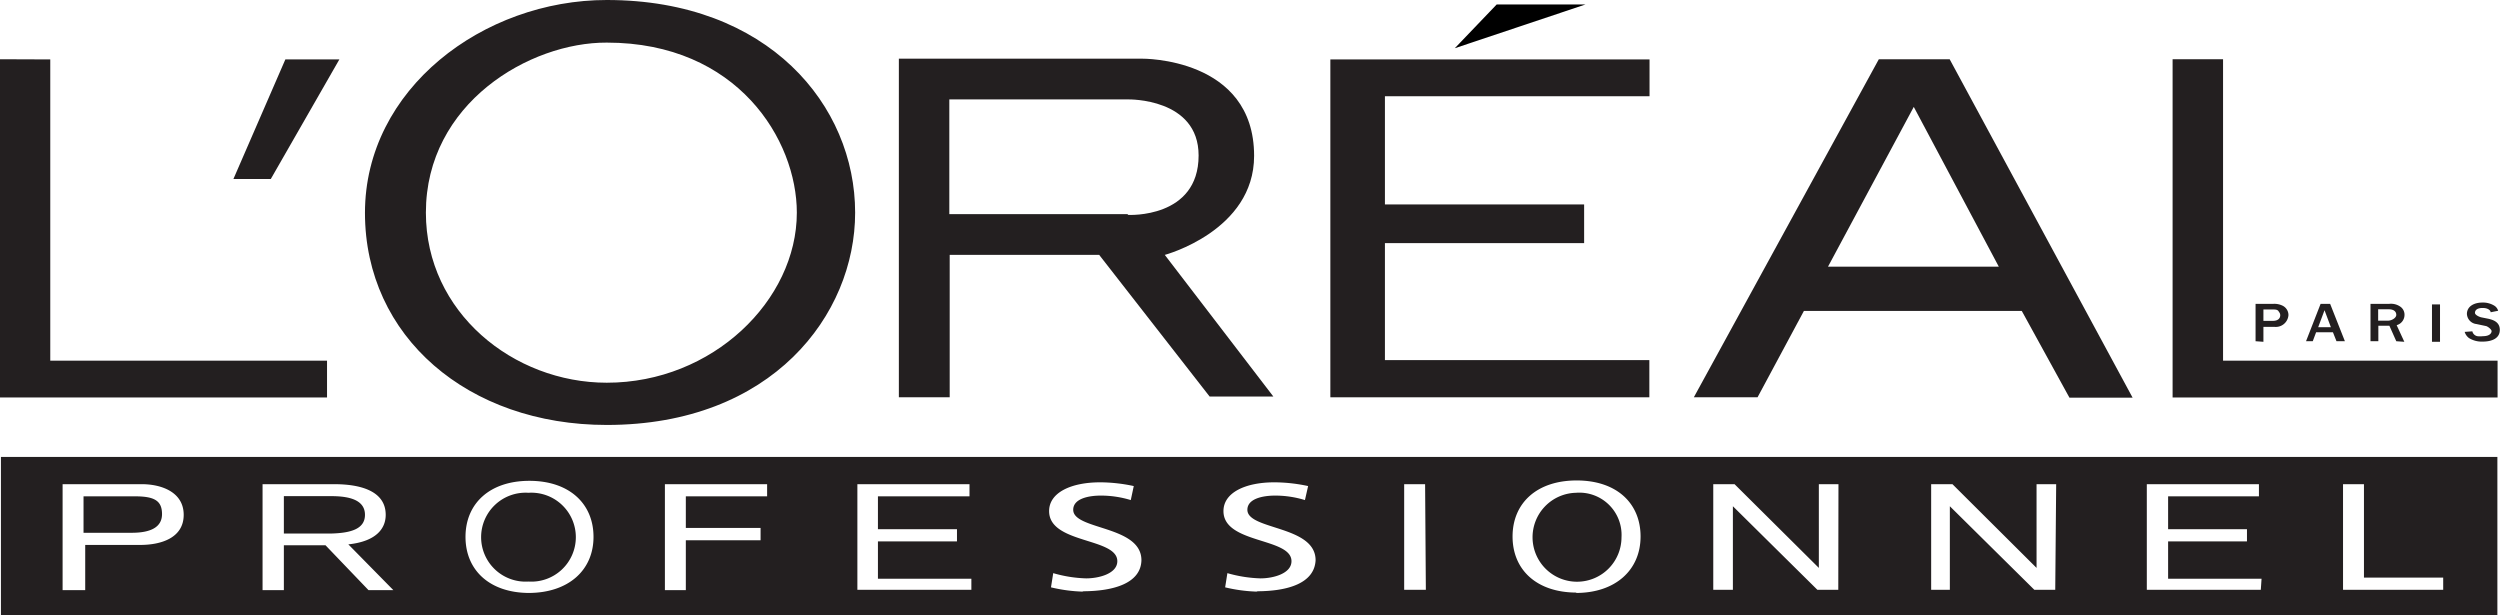 <svg xmlns="http://www.w3.org/2000/svg" viewBox="0 0 133.78 32.92"><defs><style>.f4bcbcaa-0bd7-4dce-b888-51546a0534dc{fill:#231f20;}</style></defs><title>loreal_paris_professional [Converted]</title><path class="f4bcbcaa-0bd7-4dce-b888-51546a0534dc" d="M37.23,27.73a2.38,2.38,0,1,0,0,4.75,2.38,2.38,0,1,0,0-4.75Zm56.05,0a2.38,2.38,0,1,0,2.44,2.38A2.26,2.26,0,0,0,93.28,27.73Zm-64.8,1.18c0-.75-.74-1-1.79-1H24.14v2h2.55C27.74,29.88,28.48,29.66,28.48,28.91ZM9,25.81v8.47H142.59V25.81Zm7.51,4.71h-3v2.42H12.3V27.27h4.25c1,0,2.23.4,2.23,1.64S17.56,30.52,16.46,30.52Zm12.16,2.42-2.3-2.4H24.14v2.4H23V27.27h3.85c1.34,0,2.74.34,2.74,1.64,0,.72-.49,1.42-2,1.58L30,32.94Zm8.61.15c-2.12,0-3.42-1.21-3.42-3s1.3-3,3.42-3,3.43,1.21,3.43,3S39.36,33.09,37.23,33.09ZM50,27.92H45.65v1.69h4v.66h-4v2.67H44.53V27.27H50Zm10.93,5h-6.1V27.27h6v.65H55.93v1.76h4.23v.65H55.93v2h5Zm6,.1a8.29,8.29,0,0,1-1.74-.23l.12-.76a7,7,0,0,0,1.76.28c.7,0,1.67-.26,1.67-.92,0-1.27-3.65-.92-3.65-2.68,0-1,1.19-1.54,2.73-1.54a8.71,8.71,0,0,1,1.8.2l-.16.75a5.49,5.49,0,0,0-1.6-.24c-.68,0-1.48.17-1.48.76,0,1.09,3.65.83,3.65,2.7C70,32.56,68.57,33,66.87,33Zm9.32,0a8.29,8.29,0,0,1-1.74-.23l.12-.76a7.14,7.14,0,0,0,1.77.28c.69,0,1.66-.26,1.66-.92,0-1.27-3.64-.92-3.64-2.68,0-1,1.19-1.54,2.72-1.54a8.72,8.72,0,0,1,1.81.2l-.17.75a5.43,5.43,0,0,0-1.59-.24c-.68,0-1.49.17-1.49.76,0,1.09,3.65.83,3.65,2.7C79.29,32.56,77.89,33,76.19,33Zm9-.1H84.09V27.27h1.12Zm8.07.15c-2.13,0-3.43-1.21-3.43-3s1.3-3,3.43-3,3.42,1.21,3.42,3S95.4,33.09,93.28,33.09Zm14-.15h-1.12l-4.52-4.47h0v4.47h-1.05V27.27h1.14l4.51,4.48h0V27.27h1.05Zm11.61,0h-1.12l-4.52-4.47h0v4.47h-1V27.27h1.14l4.5,4.48h0V27.27h1.05Zm11,0h-6.1V27.27h6v.65h-4.86v1.76h4.22v.65h-4.22v2h5Zm9.76,0h-5.36V27.27h1.12v5h4.24Zm-123.47-5H13.42v1.95H16c1,0,1.62-.29,1.62-1S17.22,27.92,16.18,27.92Z" transform="translate(-8.95 -1.36)"/><path class="f4bcbcaa-0bd7-4dce-b888-51546a0534dc" d="M113.28,4.53h-3.79l-9.9,18.09H103L105.48,18h11.66l2.55,4.64h3.38Zm-6.51,11.1,4.59-8.55,4.55,8.55Z" transform="translate(-8.95 -1.36)"/><polygon class="f4bcbcaa-0bd7-4dce-b888-51546a0534dc" points="0 3.17 0 21.27 17.5 21.27 17.5 19.3 2.69 19.3 2.69 3.18 0 3.17"/><polygon class="f4bcbcaa-0bd7-4dce-b888-51546a0534dc" points="15.27 3.18 12.49 9.58 14.49 9.58 18.16 3.18 15.27 3.18"/><path class="f4bcbcaa-0bd7-4dce-b888-51546a0534dc" d="M41.42,1.36c-6.61,0-12.94,4.76-12.94,11.39S34,24.1,41.42,24.1c8.85,0,13.29-5.9,13.29-11.36C54.71,7,50.07,1.36,41.42,1.36Zm0,20.48c-5,0-9.68-3.77-9.68-9.1,0-5.86,5.56-9.12,9.68-9.1,7,0,10.17,5.21,10.17,9.1C51.59,17.42,47.09,21.84,41.42,21.84Z" transform="translate(-8.95 -1.36)"/><path class="f4bcbcaa-0bd7-4dce-b888-51546a0534dc" d="M71.28,15s4.78-1.28,4.78-5.3c0-5.28-6-5.2-6-5.2H57.05V22.62h2.72V15h8l5.91,7.58h3.41Zm-2-2.18H59.75V6.68h9.58s3.76-.08,3.76,3C73.09,13.06,69.33,12.86,69.33,12.86Z" transform="translate(-8.95 -1.36)"/><polygon class="f4bcbcaa-0bd7-4dce-b888-51546a0534dc" points="116.26 3.17 116.26 21.27 133.65 21.27 133.65 19.3 118.96 19.3 118.96 3.17 116.26 3.17"/><polygon class="f4bcbcaa-0bd7-4dce-b888-51546a0534dc" points="71.19 3.18 71.19 21.26 88.26 21.26 88.26 19.27 74.11 19.27 74.11 13.01 84.77 13.01 84.77 10.94 74.11 10.94 74.11 5.15 88.27 5.15 88.27 3.18 71.19 3.18"/><path class="f4bcbcaa-0bd7-4dce-b888-51546a0534dc" d="M130.07,17.92h.46c.19,0,.31,0,.37.13a.27.27,0,0,1,.07.18c0,.14-.09.3-.4.3h-.5Zm0,1.73v-.8h.58a.68.68,0,0,0,.76-.63.56.56,0,0,0-.31-.5,1,1,0,0,0-.5-.1h-.95v2Z" transform="translate(-8.95 -1.36)"/><path class="f4bcbcaa-0bd7-4dce-b888-51546a0534dc" d="M133,18.87l.34-.91.34.91Zm.64-1.25h-.51l-.78,2h.36l.18-.48h.9l.19.48h.45Z" transform="translate(-8.95 -1.36)"/><path class="f4bcbcaa-0bd7-4dce-b888-51546a0534dc" d="M136.21,17.91h.56c.3,0,.41.14.41.3s-.24.31-.45.31h-.52Zm1.4,1.74-.41-.89a.57.57,0,0,0,.42-.55.52.52,0,0,0-.21-.43.87.87,0,0,0-.61-.16h-1v2h.42v-.83h.59l.37.83Z" transform="translate(-8.95 -1.36)"/><path class="f4bcbcaa-0bd7-4dce-b888-51546a0534dc" d="M139.09,19.65v-2h.43v2Z" transform="translate(-8.95 -1.36)"/><path class="f4bcbcaa-0bd7-4dce-b888-51546a0534dc" d="M141.25,19.09a.34.34,0,0,0,.27.26,1.11,1.11,0,0,0,.29,0c.39,0,.47-.18.47-.27s-.19-.24-.29-.27l-.52-.11a.57.57,0,0,1-.51-.54c0-.39.36-.61.83-.61a1.16,1.16,0,0,1,.64.17.47.47,0,0,1,.2.27l-.4.08c0-.07-.1-.23-.43-.23s-.41.15-.41.26.21.21.33.24l.4.08c.2.05.6.15.6.59s-.39.63-.93.63a1.29,1.29,0,0,1-.72-.19.64.64,0,0,1-.23-.33Z" transform="translate(-8.95 -1.36)"/><polygon points="80.09 0.24 84.84 0.24 77.85 2.58 80.09 0.24"/></svg>